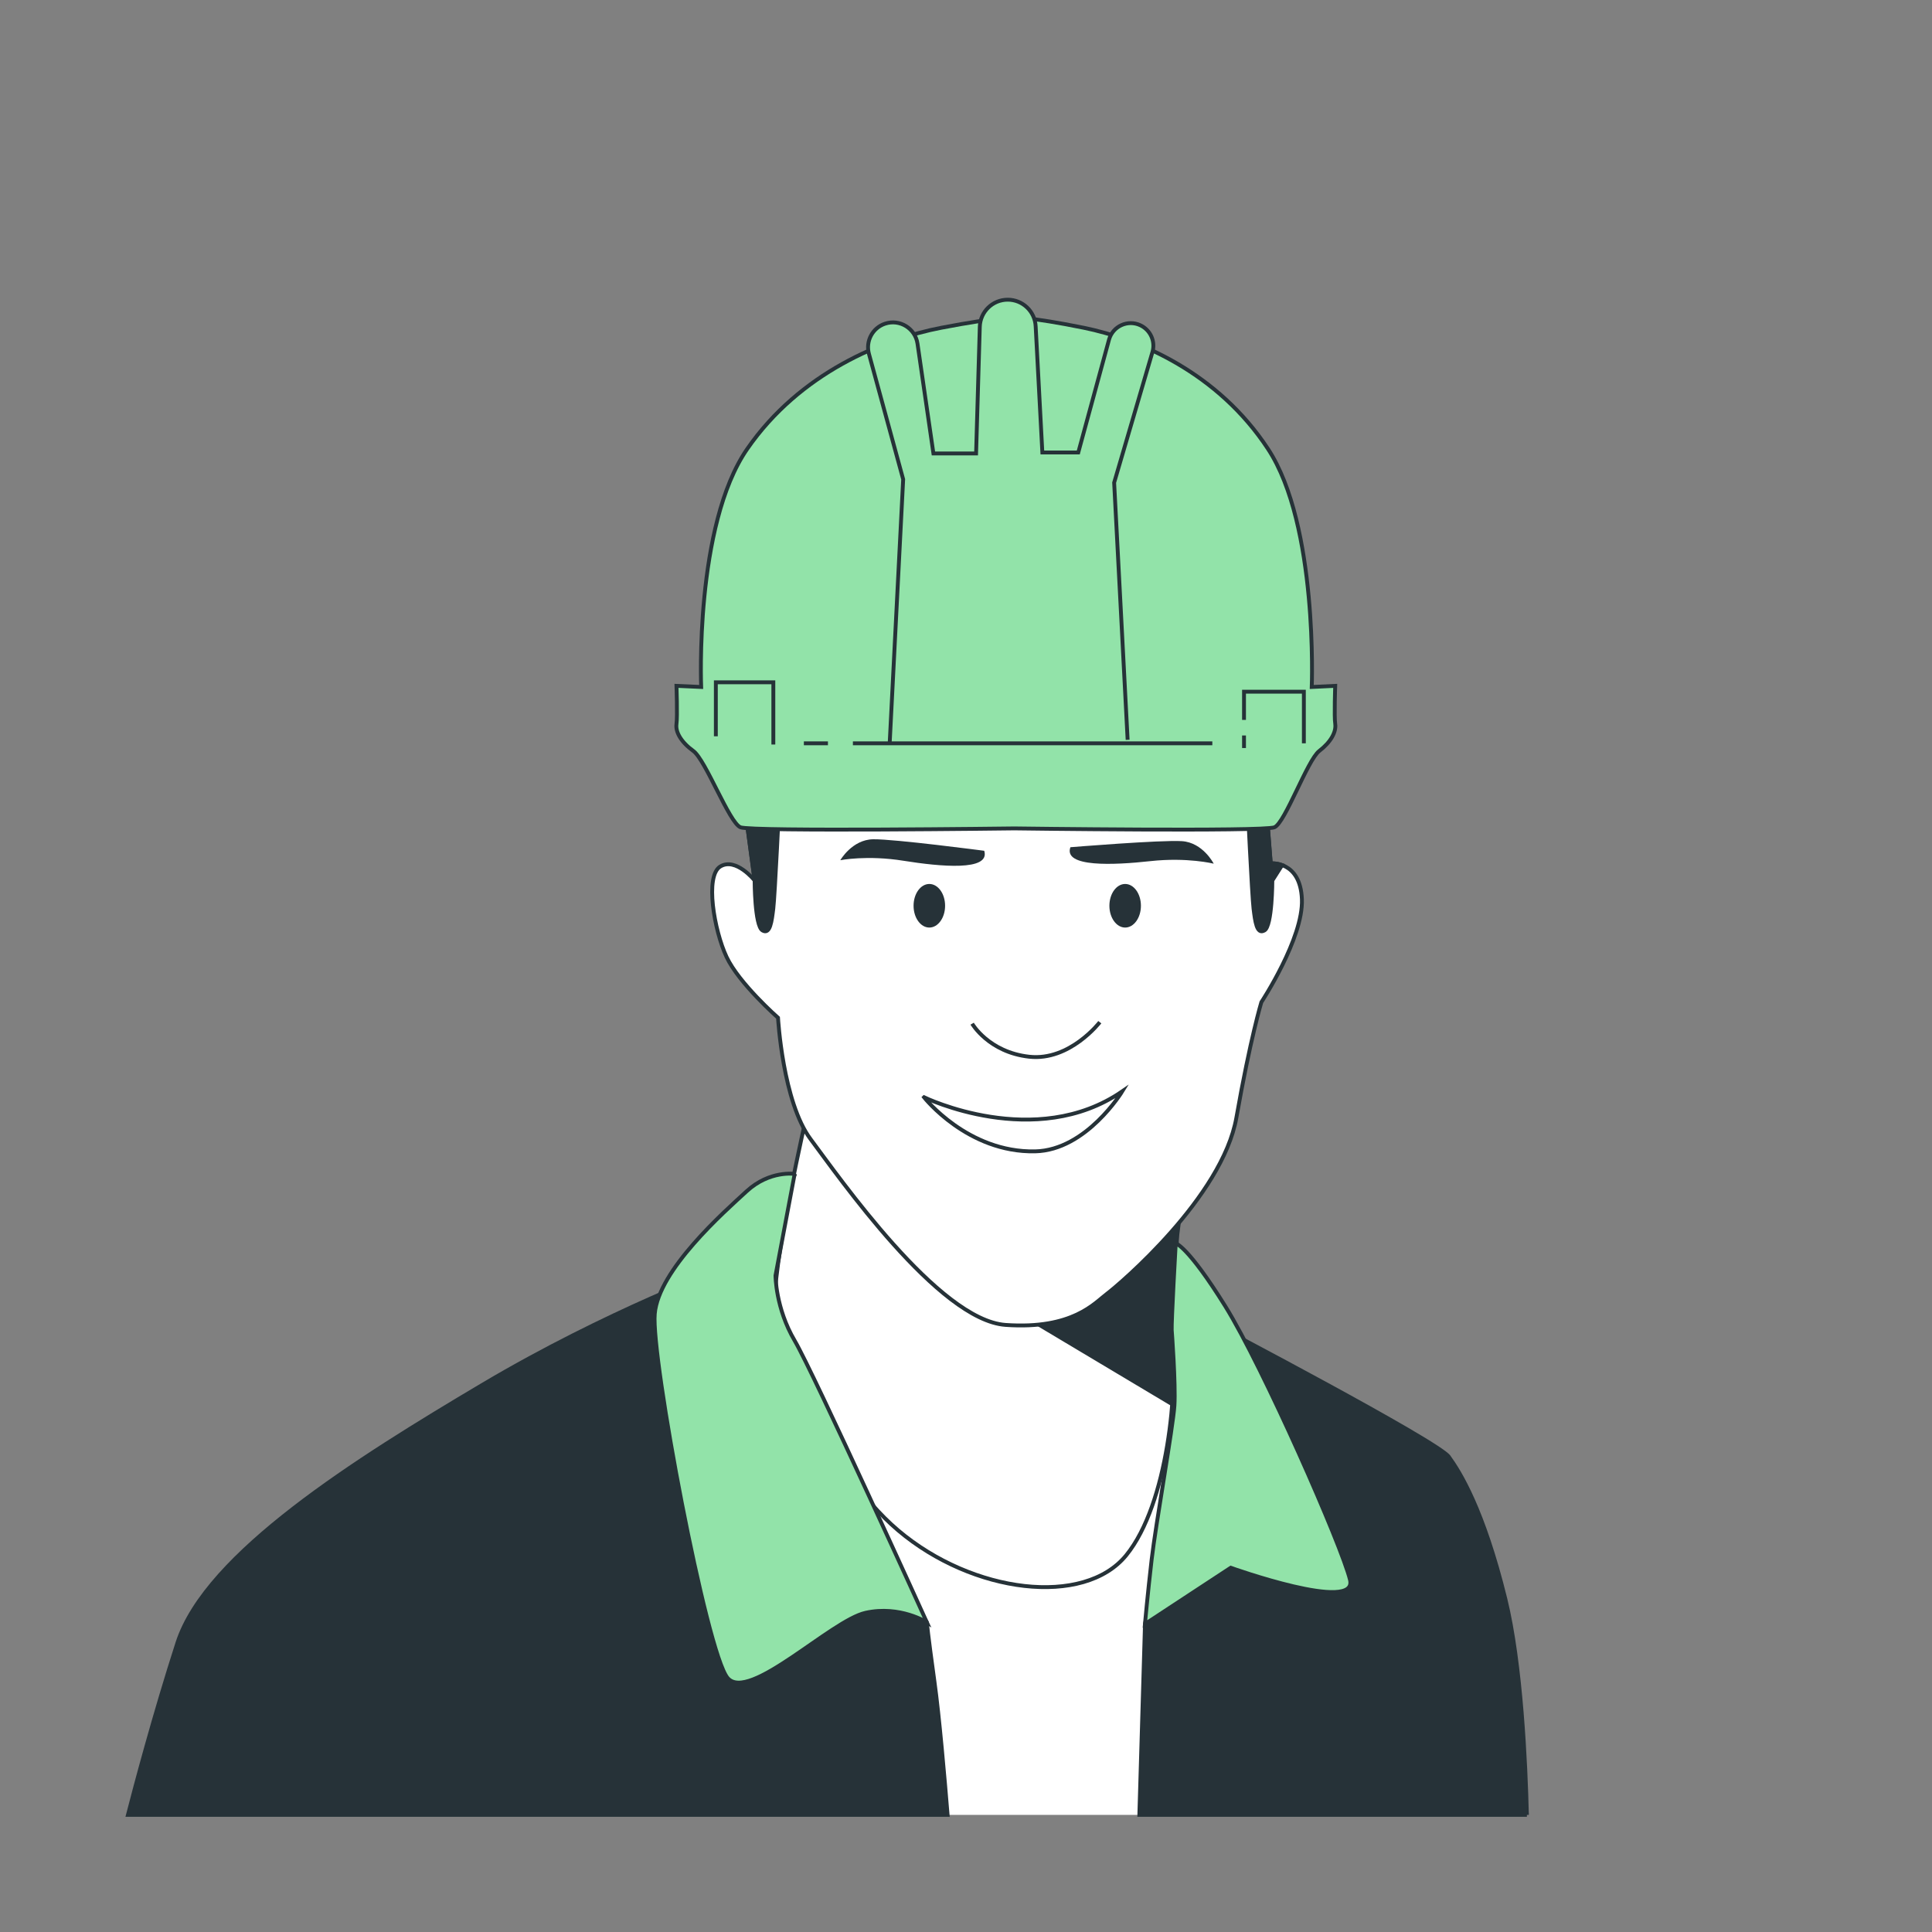 <svg xmlns="http://www.w3.org/2000/svg" viewBox="0 0 500 500"><rect x="0" y="0" width="500" height="500" fill="#808080" stroke="none"/><g id="freepik--Character--inject-128"><g><path d="M235.44,469.69h76.57c.62-20.94,2.26-76.74,2.26-86.27,0-11.78,0-29.26-14.63-33.19-14.63-3.93-84.57-9.64-89.21-7.49-4.64,2.14-14.63,8.21-6.42,26.41,7.19,15.95,26.72,83.98,31.44,100.55Z" style="fill:#fff;"></path><path d="M209.13,286.95s-9.92,43.15-8.43,51.58c1.49,8.43,12.4,41.17,31.74,57.53,19.34,16.37,48.11,19.84,59.02,6.45,10.91-13.39,13.39-43.65,11.9-56.05-1.49-12.4,3.48-42.16,3.48-42.16,0,0-16.88,19.35-30.76,24.8-13.89,5.46-49.1-28.27-49.1-28.27l-17.86-13.89Z" style="fill:#fff; stroke:#263238; stroke-miterlimit:10;"></path><polygon points="260.54 337.84 303.95 363.76 304.72 310.69 260.54 337.84" style="fill:#263238; stroke:#263238; stroke-miterlimit:10;"></polygon><path d="M245.24,469.69c-.74-9.11-2.16-25.56-3.41-34.53-1.78-12.85-1.95-15.29-1.95-15.29,0,0-18.39-28.25-19.46-30.74-1.07-2.5-25.34-46.03-27.48-51.39s-5.35-9.63-5.35-9.63c0,0-30.33,11.06-62.81,30.33-32.47,19.27-71.37,43.54-78.86,66.73-5.93,18.37-10.97,37.39-12.81,44.52H245.24Z" style="fill:#263238; stroke:#263238; stroke-miterlimit:10;"></path><path d="M205.66,303.81s-6.45-.99-12.4,4.46c-5.95,5.46-22.82,20.34-23.81,31.74-.99,11.41,13.39,87.79,18.85,94.24,5.46,6.45,26.78-14.88,35.71-16.86,8.93-1.98,15.87,2.48,15.87,2.48,0,0-29.26-64.48-34.22-72.91-4.96-8.43-4.96-16.86-4.96-16.86l4.96-26.29Z" style="fill:#92E3A9; stroke:#263238; stroke-miterlimit:10;"></path><path d="M395.16,469.69c-.31-13-1.44-39.09-5.59-55.94-5.71-23.2-11.78-32.83-14.63-36.76s-60.66-34.26-60.66-34.26c0,0-2.5,3.57-2.5,6.78s-15.46,70.79-15.46,70.79l-1.46,49.39h100.3Z" style="fill:#263238; stroke:#263238; stroke-miterlimit:10;"></path><path d="M303.25,344.33s1.04,13.88,.69,19.43c-.35,5.55-4.86,30.88-5.9,39.89-1.04,9.02-1.73,16.65-1.73,16.65l22.2-14.57s32.96,11.79,30.87,3.12c-2.08-8.67-22.55-55.16-32.26-70.77-9.71-15.61-12.84-16.3-12.84-16.3,0,0-1.16,20.41-1.04,22.55Z" style="fill:#92E3A9; stroke:#263238; stroke-miterlimit:10;"></path><path d="M192.48,206.89l2.82,20.98s-4.84-6.05-8.88-3.63c-4.04,2.42-1.61,16.55,1.61,23.41s13.32,15.74,13.32,15.74c0,0,1.21,21.79,8.47,31.48,7.26,9.68,33.09,46.81,50.44,48.02,17.35,1.21,23-5.65,26.23-8.07,3.23-2.42,29.86-25.02,33.49-45.6s6.46-29.86,6.46-29.86c0,0,10.9-16.55,10.49-26.63-.4-10.09-8.07-9.28-8.07-9.28l-1.21-15.33s7.21-35.11-.05-55.28c-7.26-20.18-44.87-31.92-68.67-31.11-23.81,.81-56.34,14.16-64.42,24.25-8.07,10.09-1.18,53.72-2.05,60.93Z" style="fill:#fff; stroke:#263238; stroke-miterlimit:10;"></path><path d="M327.26,240.79c2.02-1.21,2.02-12.91,2.02-12.91l2.54-4c-1.6-.58-2.95-.44-2.95-.44l-1.21-15.33s7.21-38.53-.05-58.71c-7.26-20.18-42.22-28.6-66.01-29.81-31.41-1.6-59.01,16.29-67.08,26.38-8.07,10.09-1.18,53.72-2.05,60.93l2.82,20.98s0,11.7,2.02,12.91c2.02,1.21,2.42-2.42,2.82-5.65,.4-3.23,1.61-28.65,1.61-28.65,0,0,8.07-5.65,10.9-8.47,2.82-2.82,6.86-11.3,8.47-17.35,1.61-6.05,14.93-11.7,20.58-11.7h41.16c5.65,0,18.97,5.65,20.58,11.7,1.61,6.05,5.65,14.53,8.47,17.35s10.9,8.47,10.9,8.47c0,0,1.21,25.42,1.61,28.65,.4,3.23,.81,6.86,2.82,5.65Z" style="fill:#263238; stroke:#263238; stroke-miterlimit:10;"></path><path d="M254.72,220.18s-23.28-3.06-28.74-2.98c-5.46,.08-8.51,5.42-8.51,5.42,0,0,6.9-1.38,16.4,.15,9.5,1.52,22.48,2.74,20.85-2.58Z" style="fill:#263238;"></path><path d="M244.59,234.41c0,3.11-1.83,5.64-4.08,5.64s-4.08-2.52-4.08-5.64,1.83-5.64,4.08-5.64,4.08,2.52,4.08,5.64Z" style="fill:#263238;"></path><path d="M277.03,219.26s23.41-1.92,28.85-1.57,8.23,5.83,8.23,5.83c0,0-6.83-1.71-16.39-.66s-22.58,1.64-20.7-3.6Z" style="fill:#263238;"></path><path d="M287.11,234.41c0,3.11,1.83,5.64,4.08,5.64s4.08-2.52,4.08-5.64-1.83-5.64-4.08-5.64-4.08,2.52-4.08,5.64Z" style="fill:#263238;"></path><path d="M251.59,264.93s4.28,7.39,14.77,8.55c10.5,1.17,18.27-8.94,18.27-8.94" style="fill:none; stroke:#263238; stroke-miterlimit:10;"></path><path d="M239.15,283.97s28.77,13.99,51.31-1.55c0,0-9.28,15.25-22.55,15.55-17.49,.39-28.77-13.99-28.77-13.99Z" style="fill:#fff; stroke:#263238; stroke-miterlimit:10;"></path></g></g><g id="freepik--Hat--inject-128"><g><path d="M345.55,187.38c-.28-2.03,0-9.88,0-9.88l-6.07,.29s1.66-41.83-11.31-61.59-33.39-28.47-47.73-31.38c-14.35-2.9-17.93-2.61-17.93-2.61,0,0-3.78-.29-18.88,2.61-15.11,2.91-36.6,11.62-50.26,31.38-13.65,19.75-11.91,61.59-11.91,61.59l-6.39-.29s.29,7.84,0,9.88c-.29,2.03,1.16,4.65,4.36,6.97,3.2,2.32,9.3,18.59,12.2,19.75,2.91,1.16,70.88,.29,70.88,.29,0,0,64.56,.87,67.32-.29,2.76-1.16,8.55-17.43,11.59-19.75,3.03-2.32,4.41-4.94,4.14-6.97Z" style="fill:#92E3A9; stroke:#263238; stroke-miterlimit:10;"></path><path d="M230.25,192.31l3.49-68.27-8.86-32.47c-.9-3.29,.93-6.72,4.17-7.8h0c3.8-1.27,7.83,1.21,8.4,5.18l4.12,28.41h11.04l.96-32.78c.11-3.91,3.32-7.02,7.23-7.02h0c3.87,0,7.05,3.04,7.23,6.91l1.73,32.63h9.3l7.97-29.26c1-3.43,4.81-5.17,8.05-3.68h0c2.64,1.21,3.99,4.17,3.17,6.96l-9.91,33.79,3.49,66.55" style="fill:#92E3A9; stroke:#263238; stroke-miterlimit:10;"></path><polyline points="185.26 190.55 185.26 176.58 200.14 176.58 200.14 192.68" style="fill:none; stroke:#263238; stroke-miterlimit:10;"></polyline><polyline points="321.95 186.31 321.95 179.01 337.44 179.01 337.44 192.37" style="fill:none; stroke:#263238; stroke-miterlimit:10;"></polyline><line x1="321.95" y1="193.59" x2="321.95" y2="190.34" style="fill:none; stroke:#263238; stroke-miterlimit:10;"></line><line x1="220.73" y1="192.37" x2="313.75" y2="192.37" style="fill:none; stroke:#263238; stroke-miterlimit:10;"></line><line x1="208.04" y1="192.37" x2="214.27" y2="192.37" style="fill:none; stroke:#263238; stroke-miterlimit:10;"></line></g></g></svg>
